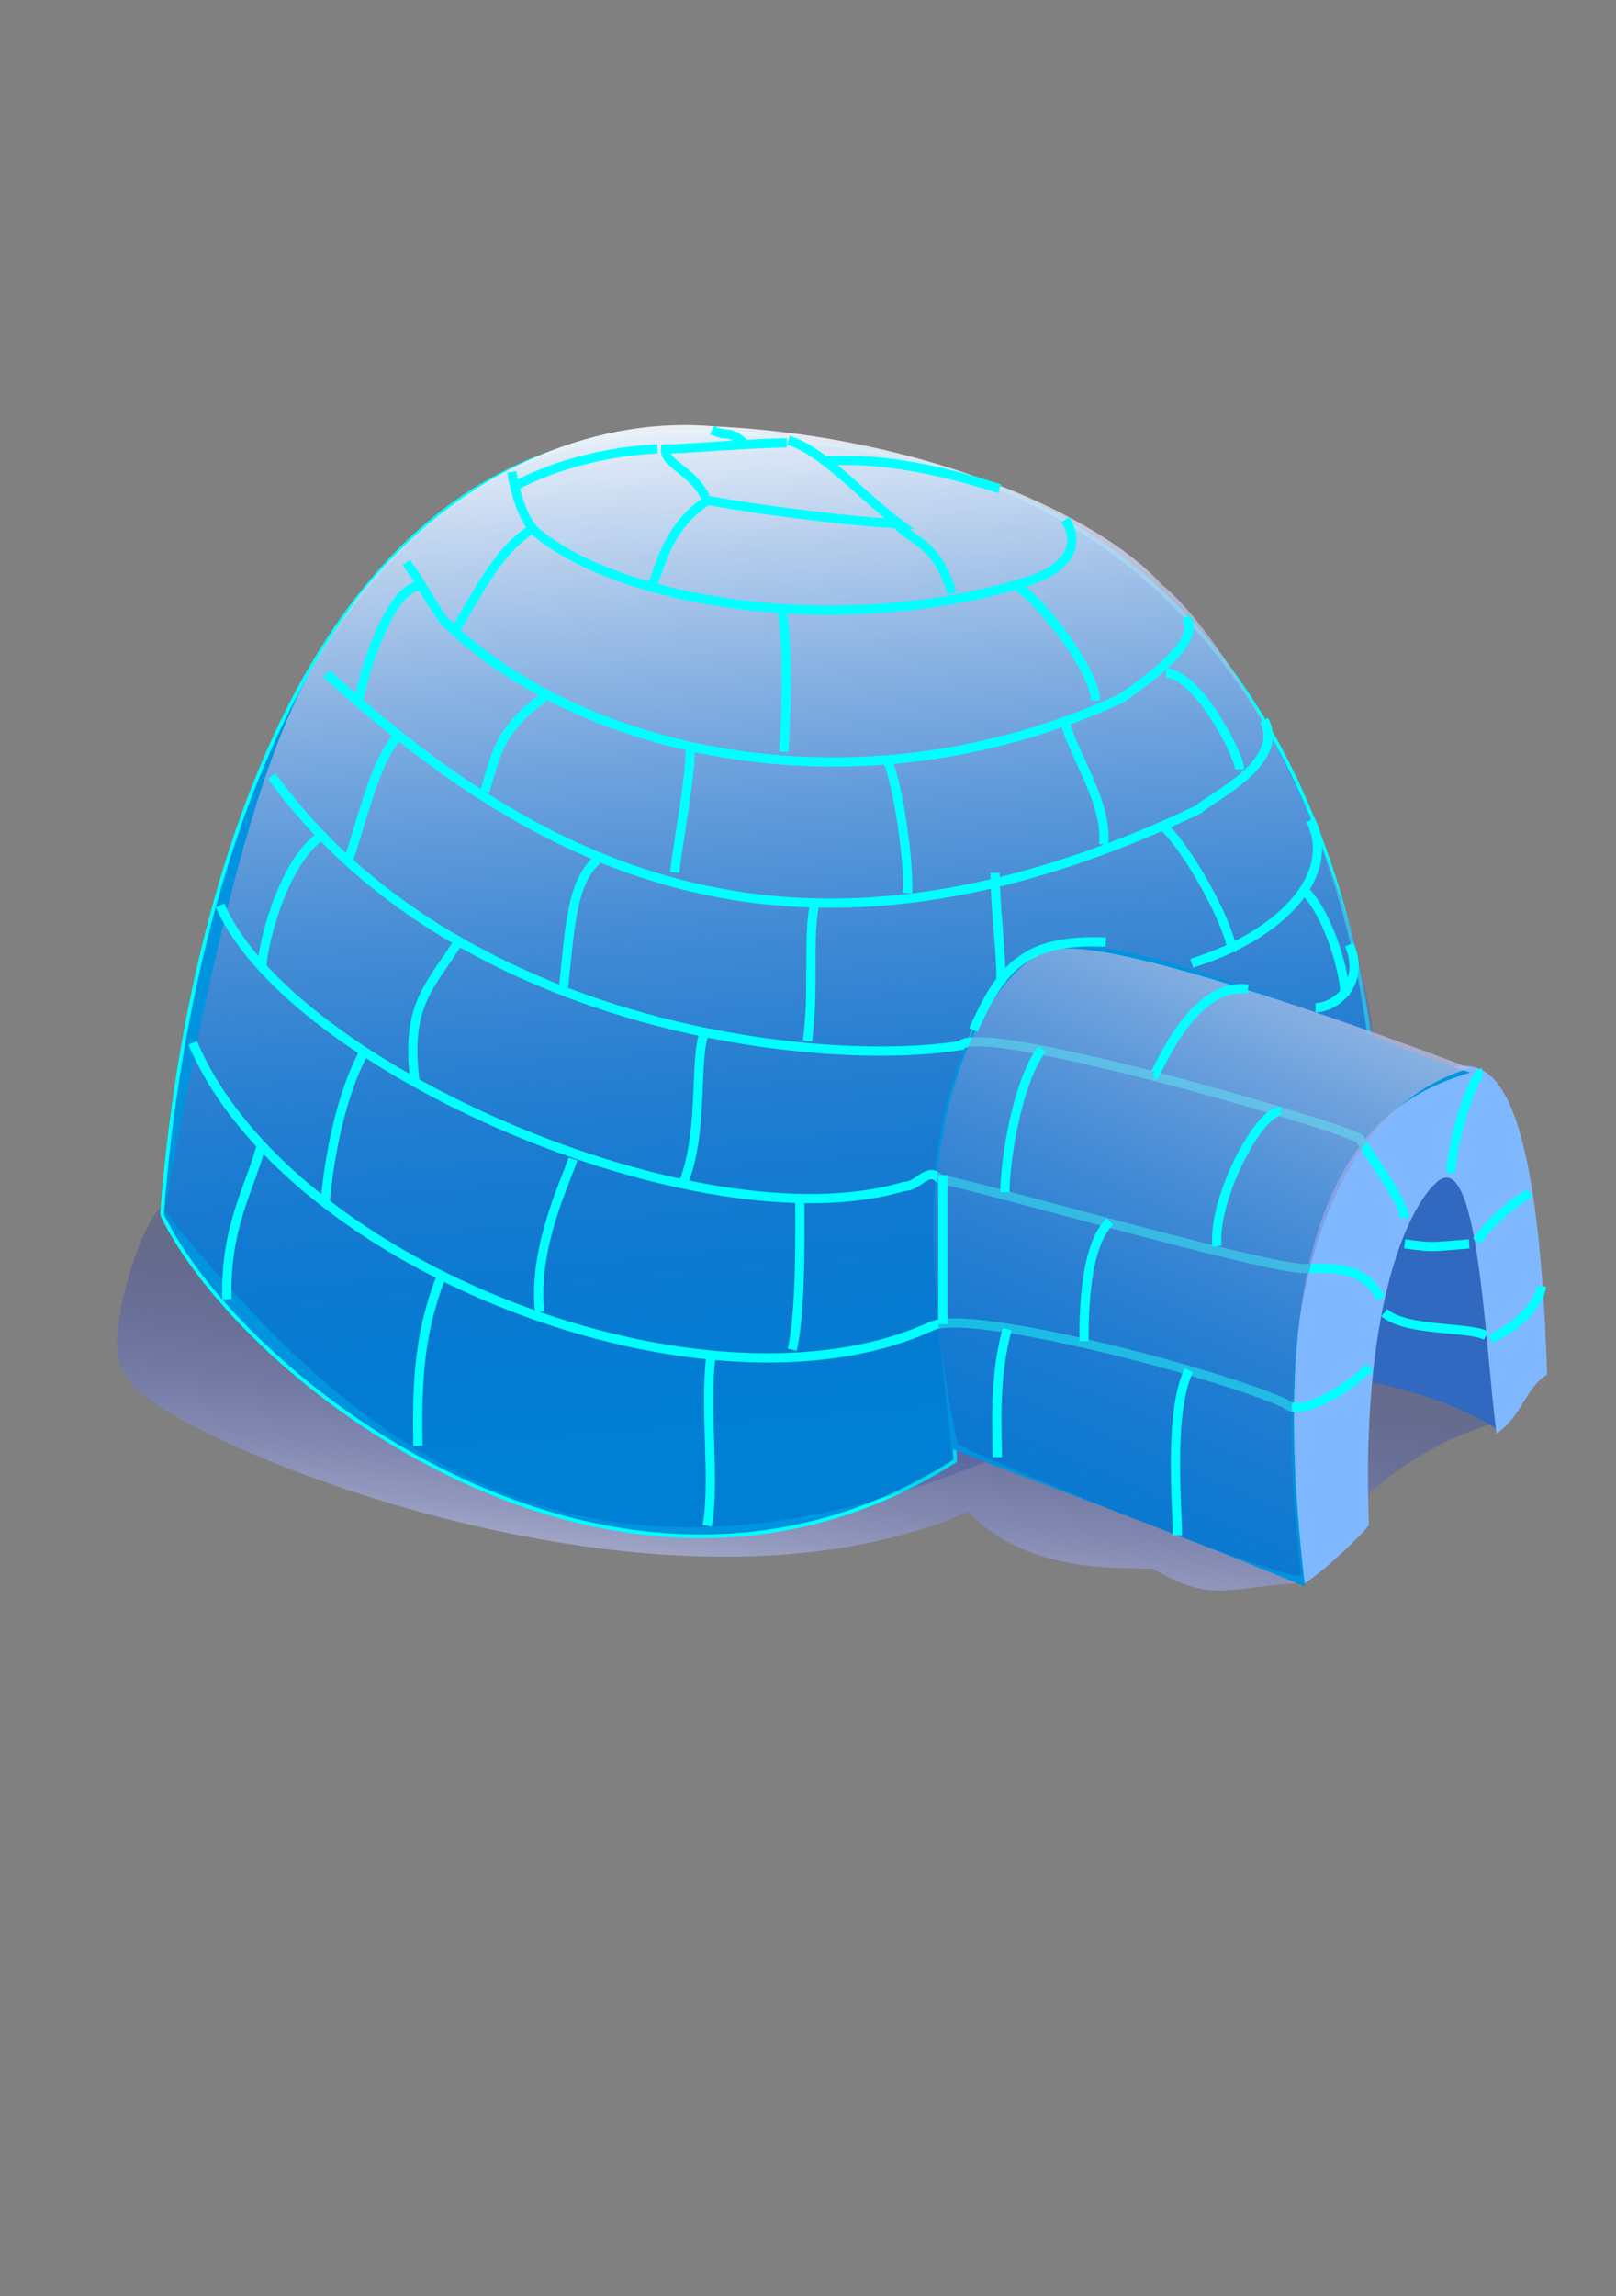 <?xml version="1.0" encoding="UTF-8" standalone="no"?>
<svg
   xmlns:dc="http://purl.org/dc/elements/1.1/"
   xmlns:cc="http://creativecommons.org/ns#"
   xmlns:rdf="http://www.w3.org/1999/02/22-rdf-syntax-ns#"
   xmlns:svg="http://www.w3.org/2000/svg"
   xmlns="http://www.w3.org/2000/svg"
   xmlns:xlink="http://www.w3.org/1999/xlink"
   xmlns:sodipodi="http://sodipodi.sourceforge.net/DTD/sodipodi-0.dtd"
   xmlns:inkscape="http://www.inkscape.org/namespaces/inkscape"
   id="svg32"
   viewBox="0 0 332.598 472.441"
   version="1.0"
   y="0"
   x="0"
   sodipodi:docname="igloo.svg"
   inkscape:version="1.0.2-2 (e86c870879, 2021-01-15)"
   width="88mm"
   height="125mm">
  <rect x="0" y="0" width="332.598" height="472.441" fill="#808080" stroke="none"/>
  <sodipodi:namedview
     pagecolor="#ffffff"
     bordercolor="#666666"
     borderopacity="1"
     objecttolerance="10"
     gridtolerance="10"
     guidetolerance="10"
     inkscape:pageopacity="0"
     inkscape:pageshadow="2"
     inkscape:window-width="1920"
     inkscape:window-height="1017"
     id="namedview73"
     showgrid="false"
     inkscape:zoom="0.92074464"
     inkscape:cx="187.6409"
     inkscape:cy="258.71938"
     inkscape:window-x="-8"
     inkscape:window-y="-8"
     inkscape:window-maximized="1"
     inkscape:current-layer="svg32"
     inkscape:document-rotation="0"
     units="mm" />
  <defs
     id="defs34">
    <linearGradient
       id="linearGradient129">
      <stop
         id="stop130"
         style="stop-color:#0017a2;stop-opacity:.165"
         offset="0" />
      <stop
         id="stop131"
         style="stop-color:#ffffff"
         offset="1" />
    </linearGradient>
    <linearGradient
       id="linearGradient132"
       y2="47.619"
       xlink:href="#linearGradient129"
       y1="346.495"
       x2="138.252"
       x1="165.304"
       gradientTransform="matrix(0.797,0,0,0.723,4.977,44.15)"
       gradientUnits="userSpaceOnUse" />
    <linearGradient
       id="linearGradient142"
       y2="105.357"
       xlink:href="#linearGradient129"
       y1="336.28"
       x2="333.288"
       x1="248.282"
       gradientTransform="matrix(0.702,0,0,0.821,4.977,44.15)"
       gradientUnits="userSpaceOnUse" />
    <linearGradient
       id="linearGradient71"
       y2="760.156"
       xlink:href="#linearGradient129"
       y1="560.428"
       x2="22.311"
       x1="107.959"
       gradientTransform="matrix(1.417,0,0,0.396,7.064,38.077)"
       gradientUnits="userSpaceOnUse" />
  </defs>
  <path
     id="path70"
     style="fill:url(#linearGradient71);fill-rule:evenodd;stroke-width:0.749"
     d="m 34.828,247.457 c -5.347,0 -14.695,31.617 -8.933,34.942 -0.688,10.073 107.227,57.7 173.385,28.619 11.79,12.434 29.723,11.584 37.965,11.721 11.768,7.029 15.25,3.993 29.442,3.052 20.017,-34.077 51.891,-33.773 40.811,-33.773 -51.455,-40.036 -31.571,22.751 -47.101,27.442 -5.803,-6.703 -52.808,-21.916 -63.149,-27.207 C 125.79,337.283 55.751,281.466 34.825,247.457 Z" />
  <path
     id="path133"
     style="fill:#3069bf;fill-rule:evenodd;stroke-width:0.759"
     d="m 274.425,282.673 c 1.306,-2.938 6.817,-45.593 10.483,-45.593 27.829,-6.43 23.76,52.766 23.76,57.389 -14.317,-9.831 -38.389,-11.797 -34.244,-11.797 z" />
  <path
     id="path58"
     style="fill:#0094de;fill-rule:evenodd;stroke:#00ffff;stroke-width:0.754"
     d="M 33.335,249.924 C 38.4,183.114 64.029,91.064 137.076,88.946 c 12.913,-1.015 17.407,0.623 33.591,2.571 103.012,12.345 116.934,119.485 112.243,164.736 -11.258,11.971 -11.258,12.609 -22.515,19.001 -3.75,-28.884 -16.89,-87.853 -45.038,-78.106 -31.898,8.441 -18.765,93.645 -18.765,103.43 C 127.162,344.903 49.504,283.695 33.335,249.922 Z" />
  <path
     id="path128"
     style="fill:url(#linearGradient132);fill-rule:evenodd;stroke-width:0.759"
     d="M 73.886,122.59 C 61.533,140.179 50.974,154.238 33.83,249.218 78.509,303.852 135.719,357.081 271.669,261.736 305.283,226.627 259.736,136.679 239.057,120.237 226.463,106.208 190.831,89.837 147.265,87.742 124.932,85.657 96.374,94.544 73.885,122.59 Z" />
  <path
     id="path62"
     style="fill:#7fb8ff;fill-rule:evenodd;stroke-width:0.759"
     d="m 281.736,313.789 c -1.632,-44.332 7.766,-64.737 13.763,-70.363 8.745,-8.434 10.051,32.832 12.51,51.597 5.306,-3.758 6.043,-9.626 10.423,-12.199 -2.498,-75.752 -16.458,-64.502 -26.683,-60.509 -19.623,8.699 -33.158,60.524 -23.776,103.43 0,1.412 11.888,-9.147 13.763,-11.956 z" />
  <path
     id="path61"
     style="fill:#0093df;fill-rule:evenodd;stroke-width:0.759"
     d="m 195.834,298.075 c 15.888,6.331 42.746,15.964 72.769,28.376 -10.4,-86.357 17.08,-100.613 33.986,-105.775 -25.893,-8.441 -71.737,-31.427 -90.282,-25.096 -27.488,27.442 -20.223,66.613 -16.473,102.496 z" />
  <path
     id="path80"
     style="fill:none;stroke:#00ffff;stroke-width:1.898"
     d="m 39.664,214.58 c 19.527,46.071 105.502,79.373 151.793,58.414 7.606,-4.198 59.978,9.732 73.027,15.774 3.363,3.272 14.127,-3.879 17.391,-7.53" />
  <path
     id="path81"
     style="fill:none;stroke:#00ffff;stroke-width:1.898"
     d="m 45.306,186.272 c 14.179,33.014 98.404,70.431 140.725,57.86 3.211,0 4.881,-4.365 7.508,-1.412 3.469,0 66.377,18.295 74.917,18.295 6.179,0 12.04,-0.676 15.767,6.156" />
  <path
     id="path82"
     style="fill:none;stroke:#00ffff;stroke-width:1.898"
     d="m 55.926,159.696 c 37.738,52.212 113.207,60.122 141.833,55.408 4.198,-4.98 76.511,16.017 82.099,19.175 2.748,4.661 9.223,13.247 9.223,16.336" />
  <path
     id="path83"
     style="fill:none;stroke:#00ffff;stroke-width:1.898"
     d="m 67.186,138.592 c 44.561,40.689 96.651,67.296 179.584,27.92 1.996,-2.247 18.052,-9.451 13.391,-18.371" />
  <path
     id="path84"
     style="fill:none;stroke:#00ffff;stroke-width:1.898"
     d="m 245.275,198.183 c 18.636,-5.762 30.046,-18.272 24.459,-29.461" />
  <path
     id="path86"
     style="fill:none;stroke:#00ffff;stroke-width:1.898"
     d="m 83.621,115.744 c 4.137,5.768 3.644,6.155 7.705,11.917 27.624,27.359 85.401,40.939 139.45,16.033 6.187,-4.335 16.693,-11.948 13.269,-16.663" />
  <path
     id="path87"
     style="fill:none;stroke:#00ffff;stroke-width:1.898"
     d="m 105.355,97.092 c 0.433,3.145 2.072,9.821 5.033,12.442 17.498,14.559 62.726,21.968 100.932,10.152 7.69,-2.362 11.501,-7.007 7.948,-12.772" />
  <path
     id="path88"
     style="fill:none;stroke:#00ffff;stroke-width:1.898"
     d="m 46.704,267.331 c -0.466,-14.636 4.738,-22.933 6.919,-31.147" />
  <path
     id="path89"
     style="fill:none;stroke:#00ffff;stroke-width:1.898"
     d="m 74.597,217.032 c -4.309,8.388 -6.72,20.01 -7.652,30.046" />
  <path
     id="path90"
     style="fill:none;stroke:#00ffff;stroke-width:1.898"
     d="m 90.863,262.397 c -3.264,8.904 -5.299,16.64 -4.836,35.071" />
  <path
     id="path91"
     style="fill:none;stroke:#00ffff;stroke-width:1.898"
     d="m 146.317,279.112 c -1.397,10.696 0.919,25.392 -0.759,34.821" />
  <path
     id="path98"
     style="fill:none;stroke:#00ffff;stroke-width:1.898"
     d="m 167.61,186.212 c -1.397,7.128 -0.023,17.52 -1.42,27.981" />
  <path
     id="path99"
     style="fill:none;stroke:#00ffff;stroke-width:1.898"
     d="m 122.921,176.882 c -5.139,4.722 -5.519,12.662 -6.916,26.159" />
  <path
     id="path100"
     style="fill:none;stroke:#00ffff;stroke-width:1.898"
     d="m 81.465,151.975 c -3.871,4.714 -5.988,13.019 -9.715,25.074" />
  <path
     id="path101"
     style="fill:none;stroke:#00ffff;stroke-width:1.898"
     d="m 94.12,194.099 c -5.739,9.087 -10.62,12.715 -8.753,28.148" />
  <path
     id="path102"
     style="fill:none;stroke:#00ffff;stroke-width:1.898"
     d="m 65.616,172.335 c -7.921,6.118 -11.699,23.047 -11.699,26.539" />
  <path
     id="path103"
     style="fill:none;stroke:#00ffff;stroke-width:1.898"
     d="m 145.216,212.067 c -2.543,4.714 -0.197,19.783 -4.395,30.926" />
  <path
     id="path104"
     style="fill:none;stroke:#00ffff;stroke-width:1.898"
     d="m 117.918,238.469 c -1.397,4.517 -8.267,18.135 -6.87,31.458" />
  <path
     id="path105"
     style="fill:none;stroke:#00ffff;stroke-width:1.898"
     d="m 164.619,246.227 c 0,6.589 0.296,23.533 -1.571,31.481" />
  <path
     id="path108"
     style="fill:none;stroke:#00ffff;stroke-width:1.898"
     d="m 239.999,138.425 c 6.749,0.524 15.137,17.095 15.137,19.866" />
  <path
     id="path109"
     style="fill:none;stroke:#00ffff;stroke-width:1.898"
     d="m 219.199,148.438 c 1.397,6.437 8.874,16.701 7.948,25.332" />
  <path
     id="path110"
     style="fill:none;stroke:#00ffff;stroke-width:1.898"
     d="m 209.43,120.624 c 5.397,3.674 16.025,17.596 16.025,23.54" />
  <path
     id="path111"
     style="fill:none;stroke:#00ffff;stroke-width:1.898"
     d="m 162.266,90.609 c 7.143,2.096 15.38,11.674 22.834,17.188 -12.191,-0.614 -34.601,-3.745 -40.188,-5.018" />
  <path
     id="path112"
     style="fill:none;stroke:#00ffff;stroke-width:1.898"
     d="m 161.947,91.133 c -6.323,0 -21.847,1.272 -24.967,1.272 -0.349,3.012 5.39,4.303 8.183,9.821" />
  <path
     id="path113"
     style="fill:none;stroke:#00ffff;stroke-width:1.898"
     d="m 135.34,92.347 c -10.453,0.524 -20.618,3.173 -28.854,7.366" />
  <path
     id="path114"
     style="fill:none;stroke:#00ffff;stroke-width:1.898"
     d="m 160.99,125.869 c 1.275,7.204 0.805,22.348 0.342,28.831" />
  <path
     id="path115"
     style="fill:none;stroke:#00ffff;stroke-width:1.898"
     d="m 182.602,156.302 c 2.33,5.428 4.547,21.286 4.19,27.457" />
  <path
     id="path116"
     style="fill:none;stroke:#00ffff;stroke-width:1.898"
     d="m 142.104,153.296 c 0,7.037 -2.33,18.568 -3.264,26.212" />
  <path
     id="path117"
     style="fill:none;stroke:#00ffff;stroke-width:1.898"
     d="m 111.982,143.473 c -9.572,6.809 -9.891,12.146 -12.214,19.342" />
  <path
     id="path118"
     style="fill:none;stroke:#00ffff;stroke-width:1.898"
     d="m 108.96,109.204 c -6.923,4.716 -10.939,13.545 -15.129,20.195" />
  <path
     id="path119"
     style="fill:none;stroke:#00ffff;stroke-width:1.898"
     d="m 86.27,120.654 c -5.665,0 -11.406,17.118 -12.338,23.206" />
  <path
     id="path120"
     style="fill:none;stroke:#00ffff;stroke-width:1.898"
     d="m 298.626,241.316 c 0,-5.944 4.577,-20.587 6.43,-20.587" />
  <path
     id="path121"
     style="fill:none;stroke:#00ffff;stroke-width:1.898"
     d="m 303.947,255.39 c 2.801,-4.061 7.804,-8.282 10.946,-9.853" />
  <path
     id="path122"
     style="fill:none;stroke:#00ffff;stroke-width:1.898"
     d="m 306.748,275.446 c 6.392,-2.619 10.468,-8.274 10.468,-10.734" />
  <path
     id="path124"
     style="fill:none;stroke:#00ffff;stroke-width:1.898"
     d="m 146.059,102.654 c -9.314,5.978 -10.119,14.674 -12.108,18.342" />
  <path
     id="path125"
     style="fill:none;stroke:#00ffff;stroke-width:1.898"
     d="m 184.265,107.37 c 3.059,4.193 8.388,3.656 11.652,14.673" />
  <path
     id="path126"
     style="fill:none;stroke:#00ffff;stroke-width:1.898"
     d="m 170.29,94.792 c 3.727,0 14.135,-1.048 35.413,5.765" />
  <path
     id="path127"
     style="fill:none;stroke:#00ffff;stroke-width:1.898"
     d="m 153.05,91.124 c -3.264,-2.861 -3.112,-1.048 -6.521,-2.62" />
  <path
     id="path134"
     style="fill:none;stroke:#00ffff;stroke-width:1.898"
     d="m 305.875,274.816 c -3.348,-1.883 -16.488,-0.789 -20.967,-4.714" />
  <path
     id="path135"
     style="fill:none;stroke:#00ffff;stroke-width:1.898"
     d="m 302.376,255.944 c -8.381,0.66 -7.037,0.789 -13.277,0" />
  <path
     id="path141"
     style="fill:url(#linearGradient142);fill-rule:evenodd;stroke-width:0.759"
     d="m 197.079,297.088 c -16.071,-74.986 12.305,-101.881 20.033,-101.676 11.417,-2.619 61.739,15.311 85.499,24.375 -30.281,8.775 -41.934,51.536 -34.707,104.287 -1.966,2.209 -67.546,-24.626 -70.826,-26.987 z" />
  <path
     id="path85"
     style="fill:none;stroke:#00ffff;stroke-width:1.898"
     d="m 270.759,207.345 c 3.925,0 10.423,-4.851 6.946,-12.989" />
  <path
     id="path92"
     style="fill:none;stroke:#00ffff;stroke-width:1.898"
     d="m 207.304,273.487 c -2.801,9.793 -2.042,20.944 -2.042,26.319" />
  <path
     id="path93"
     style="fill:none;stroke:#00ffff;stroke-width:1.898"
     d="m 244.683,281.929 c -4.19,8.677 -2.353,27.867 -2.353,33.97" />
  <path
     id="path94"
     style="fill:none;stroke:#00ffff;stroke-width:1.898"
     d="m 228.423,251.329 c -5.124,4.942 -5.321,18.614 -5.321,24.611" />
  <path
     id="path95"
     style="fill:none;stroke:#00ffff;stroke-width:1.898"
     d="m 263.6,228.646 c -4.615,0 -14.059,18.196 -13.125,27.761" />
  <path
     id="path96"
     style="fill:none;stroke:#00ffff;stroke-width:1.898"
     d="m 214.463,215.848 c -5.124,6.749 -7.629,22.956 -7.629,29.469" />
  <path
     id="path97"
     style="fill:none;stroke:#00ffff;stroke-width:1.898"
     d="m 256.852,203.512 c -11.652,-1.602 -18.803,17.771 -19.38,17.771" />
  <path
     id="path106"
     style="fill:none;stroke:#00ffff;stroke-width:1.898"
     d="m 204.799,179.592 c 0,7.083 1.253,15.577 1.253,22.652" />
  <path
     id="path107"
     style="fill:none;stroke:#00ffff;stroke-width:1.898"
     d="m 239.825,170.43 c 5.132,4.881 13.71,20.686 13.71,25.468" />
  <path
     id="path123"
     style="fill:none;stroke:#00ffff;stroke-width:1.898"
     d="m 268.246,183.008 c 5.132,4.881 8.586,17.019 8.586,21.802" />
  <path
     id="path136"
     style="fill:none;stroke:#00ffff;stroke-width:1.898"
     d="M 194.05,272.455 V 241.794" />
  <path
     id="path140"
     style="fill:none;stroke:#00ffff;stroke-width:1.898"
     d="m 200.343,211.923 c 5.587,-12.472 10.362,-18.864 27.26,-18.082" />
</svg>
